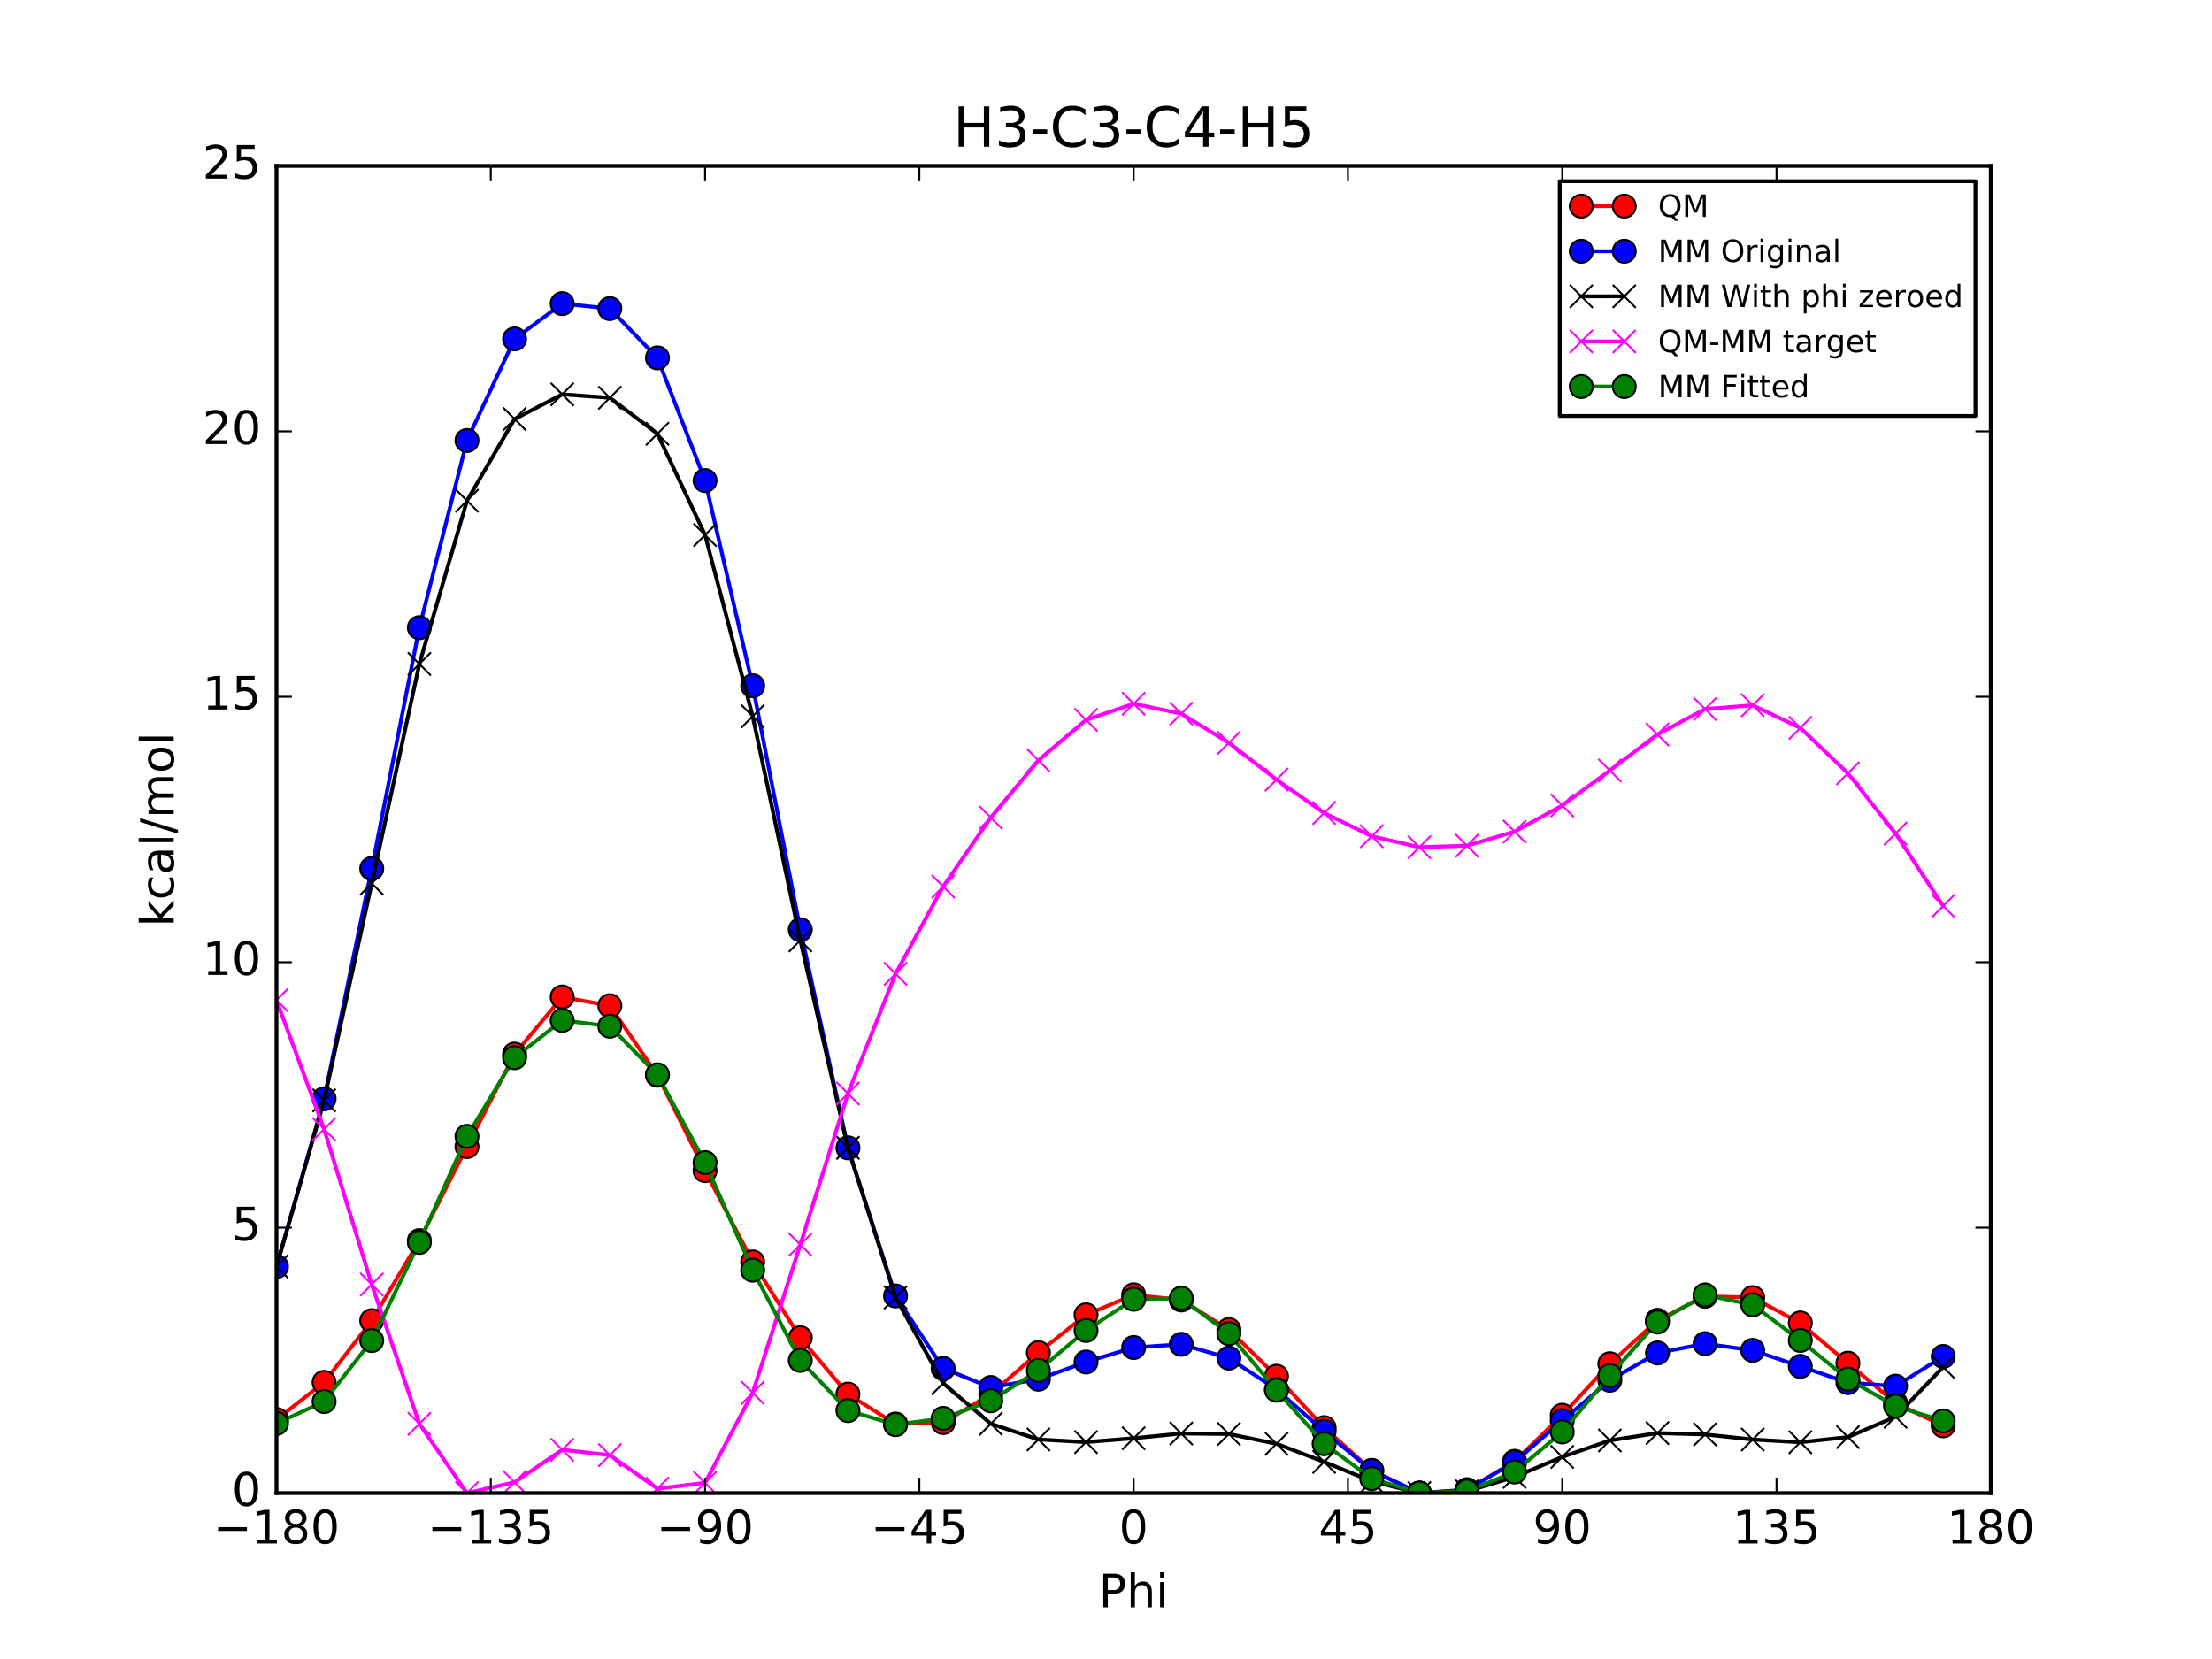 <?xml version="1.0" encoding="utf-8" standalone="no"?>
<!DOCTYPE svg PUBLIC "-//W3C//DTD SVG 1.1//EN"
  "http://www.w3.org/Graphics/SVG/1.1/DTD/svg11.dtd">
<!-- Created with matplotlib (http://matplotlib.org/) -->
<svg height="432pt" version="1.1" viewBox="0 0 576 432" width="576pt" xmlns="http://www.w3.org/2000/svg" xmlns:xlink="http://www.w3.org/1999/xlink">
 <defs>
  <style type="text/css">
*{stroke-linecap:butt;stroke-linejoin:round;stroke-miterlimit:100000;}
  </style>
 </defs>
 <g id="figure_1">
  <g id="patch_1">
   <path d="M 0 432 
L 576 432 
L 576 0 
L 0 0 
z
" style="fill:#ffffff;"/>
  </g>
  <g id="axes_1">
   <g id="patch_2">
    <path d="M 72 388.8 
L 518.4 388.8 
L 518.4 43.2 
L 72 43.2 
z
" style="fill:#ffffff;"/>
   </g>
   <g id="line2d_1">
    <path clip-path="url(#pa5bbcff181)" d="M 72 369.638 
L 84.4 359.959 
L 96.8 343.894 
L 109.2 323.049 
L 121.6 298.575 
L 134 274.479 
L 146.4 259.615 
L 158.8 261.888 
L 171.2 279.976 
L 183.6 304.833 
L 196 328.6 
L 208.4 348.355 
L 220.8 363.028 
L 233.2 370.823 
L 245.6 370.44 
L 258 363.045 
L 270.4 352.219 
L 282.8 342.382 
L 295.2 337.179 
L 307.6 338.511 
L 320 346.227 
L 332.4 358.366 
L 344.8 371.759 
L 357.2 382.885 
L 369.6 388.8 
L 382 387.937 
L 394.4 380.525 
L 406.8 368.527 
L 419.2 355.114 
L 431.6 343.807 
L 444 337.547 
L 456.4 337.895 
L 468.8 344.496 
L 481.2 354.969 
L 493.6 365.357 
L 506 371.28 
" style="fill:none;stroke:#ff0000;stroke-linecap:square;"/>
    <defs>
     <path d="M 0 3 
C 0.796 3 1.559 2.684 2.121 2.121 
C 2.684 1.559 3 0.796 3 0 
C 3 -0.796 2.684 -1.559 2.121 -2.121 
C 1.559 -2.684 0.796 -3 0 -3 
C -0.796 -3 -1.559 -2.684 -2.121 -2.121 
C -2.684 -1.559 -3 -0.796 -3 0 
C -3 0.796 -2.684 1.559 -2.121 2.121 
C -1.559 2.684 -0.796 3 0 3 
z
" id="m3061a6f972" style="stroke:#000000;stroke-width:0.5;"/>
    </defs>
    <g clip-path="url(#pa5bbcff181)">
     <use style="fill:#ff0000;stroke:#000000;stroke-width:0.5;" x="72" xlink:href="#m3061a6f972" y="369.638"/>
     <use style="fill:#ff0000;stroke:#000000;stroke-width:0.5;" x="84.4" xlink:href="#m3061a6f972" y="359.959"/>
     <use style="fill:#ff0000;stroke:#000000;stroke-width:0.5;" x="96.8" xlink:href="#m3061a6f972" y="343.894"/>
     <use style="fill:#ff0000;stroke:#000000;stroke-width:0.5;" x="109.2" xlink:href="#m3061a6f972" y="323.049"/>
     <use style="fill:#ff0000;stroke:#000000;stroke-width:0.5;" x="121.6" xlink:href="#m3061a6f972" y="298.575"/>
     <use style="fill:#ff0000;stroke:#000000;stroke-width:0.5;" x="134" xlink:href="#m3061a6f972" y="274.479"/>
     <use style="fill:#ff0000;stroke:#000000;stroke-width:0.5;" x="146.4" xlink:href="#m3061a6f972" y="259.615"/>
     <use style="fill:#ff0000;stroke:#000000;stroke-width:0.5;" x="158.8" xlink:href="#m3061a6f972" y="261.888"/>
     <use style="fill:#ff0000;stroke:#000000;stroke-width:0.5;" x="171.2" xlink:href="#m3061a6f972" y="279.976"/>
     <use style="fill:#ff0000;stroke:#000000;stroke-width:0.5;" x="183.6" xlink:href="#m3061a6f972" y="304.833"/>
     <use style="fill:#ff0000;stroke:#000000;stroke-width:0.5;" x="196" xlink:href="#m3061a6f972" y="328.6"/>
     <use style="fill:#ff0000;stroke:#000000;stroke-width:0.5;" x="208.4" xlink:href="#m3061a6f972" y="348.355"/>
     <use style="fill:#ff0000;stroke:#000000;stroke-width:0.5;" x="220.8" xlink:href="#m3061a6f972" y="363.028"/>
     <use style="fill:#ff0000;stroke:#000000;stroke-width:0.5;" x="233.2" xlink:href="#m3061a6f972" y="370.823"/>
     <use style="fill:#ff0000;stroke:#000000;stroke-width:0.5;" x="245.6" xlink:href="#m3061a6f972" y="370.44"/>
     <use style="fill:#ff0000;stroke:#000000;stroke-width:0.5;" x="258" xlink:href="#m3061a6f972" y="363.045"/>
     <use style="fill:#ff0000;stroke:#000000;stroke-width:0.5;" x="270.4" xlink:href="#m3061a6f972" y="352.219"/>
     <use style="fill:#ff0000;stroke:#000000;stroke-width:0.5;" x="282.8" xlink:href="#m3061a6f972" y="342.382"/>
     <use style="fill:#ff0000;stroke:#000000;stroke-width:0.5;" x="295.2" xlink:href="#m3061a6f972" y="337.179"/>
     <use style="fill:#ff0000;stroke:#000000;stroke-width:0.5;" x="307.6" xlink:href="#m3061a6f972" y="338.511"/>
     <use style="fill:#ff0000;stroke:#000000;stroke-width:0.5;" x="320" xlink:href="#m3061a6f972" y="346.227"/>
     <use style="fill:#ff0000;stroke:#000000;stroke-width:0.5;" x="332.4" xlink:href="#m3061a6f972" y="358.366"/>
     <use style="fill:#ff0000;stroke:#000000;stroke-width:0.5;" x="344.8" xlink:href="#m3061a6f972" y="371.759"/>
     <use style="fill:#ff0000;stroke:#000000;stroke-width:0.5;" x="357.2" xlink:href="#m3061a6f972" y="382.885"/>
     <use style="fill:#ff0000;stroke:#000000;stroke-width:0.5;" x="369.6" xlink:href="#m3061a6f972" y="388.8"/>
     <use style="fill:#ff0000;stroke:#000000;stroke-width:0.5;" x="382" xlink:href="#m3061a6f972" y="387.937"/>
     <use style="fill:#ff0000;stroke:#000000;stroke-width:0.5;" x="394.4" xlink:href="#m3061a6f972" y="380.525"/>
     <use style="fill:#ff0000;stroke:#000000;stroke-width:0.5;" x="406.8" xlink:href="#m3061a6f972" y="368.527"/>
     <use style="fill:#ff0000;stroke:#000000;stroke-width:0.5;" x="419.2" xlink:href="#m3061a6f972" y="355.114"/>
     <use style="fill:#ff0000;stroke:#000000;stroke-width:0.5;" x="431.6" xlink:href="#m3061a6f972" y="343.807"/>
     <use style="fill:#ff0000;stroke:#000000;stroke-width:0.5;" x="444" xlink:href="#m3061a6f972" y="337.547"/>
     <use style="fill:#ff0000;stroke:#000000;stroke-width:0.5;" x="456.4" xlink:href="#m3061a6f972" y="337.895"/>
     <use style="fill:#ff0000;stroke:#000000;stroke-width:0.5;" x="468.8" xlink:href="#m3061a6f972" y="344.496"/>
     <use style="fill:#ff0000;stroke:#000000;stroke-width:0.5;" x="481.2" xlink:href="#m3061a6f972" y="354.969"/>
     <use style="fill:#ff0000;stroke:#000000;stroke-width:0.5;" x="493.6" xlink:href="#m3061a6f972" y="365.357"/>
     <use style="fill:#ff0000;stroke:#000000;stroke-width:0.5;" x="506" xlink:href="#m3061a6f972" y="371.28"/>
    </g>
   </g>
   <g id="line2d_2">
    <path clip-path="url(#pa5bbcff181)" d="M 72 329.812 
L 84.4 286.13 
L 96.8 226.163 
L 109.2 163.439 
L 121.6 114.705 
L 134 88.248 
L 146.4 79.062 
L 158.8 80.356 
L 171.2 93.185 
L 183.6 125.141 
L 196 178.571 
L 208.4 242.096 
L 220.8 298.888 
L 233.2 337.458 
L 245.6 356.33 
L 258 361.3 
L 270.4 359.149 
L 282.8 354.66 
L 295.2 350.892 
L 307.6 350.056 
L 320 353.641 
L 332.4 361.791 
L 344.8 372.718 
L 357.2 382.971 
L 369.6 388.8 
L 382 387.935 
L 394.4 380.717 
L 406.8 369.93 
L 419.2 359.415 
L 431.6 352.305 
L 444 349.891 
L 456.4 351.625 
L 468.8 355.8 
L 481.2 360.042 
L 493.6 360.959 
L 506 353.216 
" style="fill:none;stroke:#0000ff;stroke-linecap:square;"/>
    <defs>
     <path d="M 0 3 
C 0.796 3 1.559 2.684 2.121 2.121 
C 2.684 1.559 3 0.796 3 0 
C 3 -0.796 2.684 -1.559 2.121 -2.121 
C 1.559 -2.684 0.796 -3 0 -3 
C -0.796 -3 -1.559 -2.684 -2.121 -2.121 
C -2.684 -1.559 -3 -0.796 -3 0 
C -3 0.796 -2.684 1.559 -2.121 2.121 
C -1.559 2.684 -0.796 3 0 3 
z
" id="mc0beed9534" style="stroke:#000000;stroke-width:0.5;"/>
    </defs>
    <g clip-path="url(#pa5bbcff181)">
     <use style="fill:#0000ff;stroke:#000000;stroke-width:0.5;" x="72" xlink:href="#mc0beed9534" y="329.812"/>
     <use style="fill:#0000ff;stroke:#000000;stroke-width:0.5;" x="84.4" xlink:href="#mc0beed9534" y="286.13"/>
     <use style="fill:#0000ff;stroke:#000000;stroke-width:0.5;" x="96.8" xlink:href="#mc0beed9534" y="226.163"/>
     <use style="fill:#0000ff;stroke:#000000;stroke-width:0.5;" x="109.2" xlink:href="#mc0beed9534" y="163.439"/>
     <use style="fill:#0000ff;stroke:#000000;stroke-width:0.5;" x="121.6" xlink:href="#mc0beed9534" y="114.705"/>
     <use style="fill:#0000ff;stroke:#000000;stroke-width:0.5;" x="134" xlink:href="#mc0beed9534" y="88.248"/>
     <use style="fill:#0000ff;stroke:#000000;stroke-width:0.5;" x="146.4" xlink:href="#mc0beed9534" y="79.062"/>
     <use style="fill:#0000ff;stroke:#000000;stroke-width:0.5;" x="158.8" xlink:href="#mc0beed9534" y="80.356"/>
     <use style="fill:#0000ff;stroke:#000000;stroke-width:0.5;" x="171.2" xlink:href="#mc0beed9534" y="93.185"/>
     <use style="fill:#0000ff;stroke:#000000;stroke-width:0.5;" x="183.6" xlink:href="#mc0beed9534" y="125.141"/>
     <use style="fill:#0000ff;stroke:#000000;stroke-width:0.5;" x="196" xlink:href="#mc0beed9534" y="178.571"/>
     <use style="fill:#0000ff;stroke:#000000;stroke-width:0.5;" x="208.4" xlink:href="#mc0beed9534" y="242.096"/>
     <use style="fill:#0000ff;stroke:#000000;stroke-width:0.5;" x="220.8" xlink:href="#mc0beed9534" y="298.888"/>
     <use style="fill:#0000ff;stroke:#000000;stroke-width:0.5;" x="233.2" xlink:href="#mc0beed9534" y="337.458"/>
     <use style="fill:#0000ff;stroke:#000000;stroke-width:0.5;" x="245.6" xlink:href="#mc0beed9534" y="356.33"/>
     <use style="fill:#0000ff;stroke:#000000;stroke-width:0.5;" x="258" xlink:href="#mc0beed9534" y="361.3"/>
     <use style="fill:#0000ff;stroke:#000000;stroke-width:0.5;" x="270.4" xlink:href="#mc0beed9534" y="359.149"/>
     <use style="fill:#0000ff;stroke:#000000;stroke-width:0.5;" x="282.8" xlink:href="#mc0beed9534" y="354.66"/>
     <use style="fill:#0000ff;stroke:#000000;stroke-width:0.5;" x="295.2" xlink:href="#mc0beed9534" y="350.892"/>
     <use style="fill:#0000ff;stroke:#000000;stroke-width:0.5;" x="307.6" xlink:href="#mc0beed9534" y="350.056"/>
     <use style="fill:#0000ff;stroke:#000000;stroke-width:0.5;" x="320" xlink:href="#mc0beed9534" y="353.641"/>
     <use style="fill:#0000ff;stroke:#000000;stroke-width:0.5;" x="332.4" xlink:href="#mc0beed9534" y="361.791"/>
     <use style="fill:#0000ff;stroke:#000000;stroke-width:0.5;" x="344.8" xlink:href="#mc0beed9534" y="372.718"/>
     <use style="fill:#0000ff;stroke:#000000;stroke-width:0.5;" x="357.2" xlink:href="#mc0beed9534" y="382.971"/>
     <use style="fill:#0000ff;stroke:#000000;stroke-width:0.5;" x="369.6" xlink:href="#mc0beed9534" y="388.8"/>
     <use style="fill:#0000ff;stroke:#000000;stroke-width:0.5;" x="382" xlink:href="#mc0beed9534" y="387.935"/>
     <use style="fill:#0000ff;stroke:#000000;stroke-width:0.5;" x="394.4" xlink:href="#mc0beed9534" y="380.717"/>
     <use style="fill:#0000ff;stroke:#000000;stroke-width:0.5;" x="406.8" xlink:href="#mc0beed9534" y="369.93"/>
     <use style="fill:#0000ff;stroke:#000000;stroke-width:0.5;" x="419.2" xlink:href="#mc0beed9534" y="359.415"/>
     <use style="fill:#0000ff;stroke:#000000;stroke-width:0.5;" x="431.6" xlink:href="#mc0beed9534" y="352.305"/>
     <use style="fill:#0000ff;stroke:#000000;stroke-width:0.5;" x="444" xlink:href="#mc0beed9534" y="349.891"/>
     <use style="fill:#0000ff;stroke:#000000;stroke-width:0.5;" x="456.4" xlink:href="#mc0beed9534" y="351.625"/>
     <use style="fill:#0000ff;stroke:#000000;stroke-width:0.5;" x="468.8" xlink:href="#mc0beed9534" y="355.8"/>
     <use style="fill:#0000ff;stroke:#000000;stroke-width:0.5;" x="481.2" xlink:href="#mc0beed9534" y="360.042"/>
     <use style="fill:#0000ff;stroke:#000000;stroke-width:0.5;" x="493.6" xlink:href="#mc0beed9534" y="360.959"/>
     <use style="fill:#0000ff;stroke:#000000;stroke-width:0.5;" x="506" xlink:href="#mc0beed9534" y="353.216"/>
    </g>
   </g>
   <g id="line2d_3">
    <path clip-path="url(#pa5bbcff181)" d="M 72 329.812 
L 84.4 286.533 
L 96.8 230.027 
L 109.2 172.894 
L 121.6 130.383 
L 134 109.114 
L 146.4 102.69 
L 158.8 103.581 
L 171.2 112.949 
L 183.6 139.314 
L 196 186.521 
L 208.4 244.859 
L 220.8 298.888 
L 233.2 337.861 
L 245.6 360.194 
L 258 370.755 
L 270.4 374.827 
L 282.8 375.525 
L 295.2 374.52 
L 307.6 373.281 
L 320 373.405 
L 332.4 375.964 
L 344.8 380.669 
L 357.2 385.734 
L 369.6 388.8 
L 382 388.338 
L 394.4 384.581 
L 406.8 379.385 
L 419.2 375.093 
L 431.6 373.171 
L 444 373.519 
L 456.4 374.85 
L 468.8 375.564 
L 481.2 374.215 
L 493.6 368.909 
L 506 355.979 
" style="fill:none;stroke:#000000;stroke-linecap:square;"/>
    <defs>
     <path d="M -3 3 
L 3 -3 
M -3 -3 
L 3 3 
" id="mb5e83b47fc" style="stroke:#000000;stroke-width:0.5;"/>
    </defs>
    <g clip-path="url(#pa5bbcff181)">
     <use style="stroke:#000000;stroke-width:0.5;" x="72" xlink:href="#mb5e83b47fc" y="329.812"/>
     <use style="stroke:#000000;stroke-width:0.5;" x="84.4" xlink:href="#mb5e83b47fc" y="286.533"/>
     <use style="stroke:#000000;stroke-width:0.5;" x="96.8" xlink:href="#mb5e83b47fc" y="230.027"/>
     <use style="stroke:#000000;stroke-width:0.5;" x="109.2" xlink:href="#mb5e83b47fc" y="172.894"/>
     <use style="stroke:#000000;stroke-width:0.5;" x="121.6" xlink:href="#mb5e83b47fc" y="130.383"/>
     <use style="stroke:#000000;stroke-width:0.5;" x="134" xlink:href="#mb5e83b47fc" y="109.113"/>
     <use style="stroke:#000000;stroke-width:0.5;" x="146.4" xlink:href="#mb5e83b47fc" y="102.69"/>
     <use style="stroke:#000000;stroke-width:0.5;" x="158.8" xlink:href="#mb5e83b47fc" y="103.581"/>
     <use style="stroke:#000000;stroke-width:0.5;" x="171.2" xlink:href="#mb5e83b47fc" y="112.949"/>
     <use style="stroke:#000000;stroke-width:0.5;" x="183.6" xlink:href="#mb5e83b47fc" y="139.314"/>
     <use style="stroke:#000000;stroke-width:0.5;" x="196" xlink:href="#mb5e83b47fc" y="186.521"/>
     <use style="stroke:#000000;stroke-width:0.5;" x="208.4" xlink:href="#mb5e83b47fc" y="244.859"/>
     <use style="stroke:#000000;stroke-width:0.5;" x="220.8" xlink:href="#mb5e83b47fc" y="298.888"/>
     <use style="stroke:#000000;stroke-width:0.5;" x="233.2" xlink:href="#mb5e83b47fc" y="337.861"/>
     <use style="stroke:#000000;stroke-width:0.5;" x="245.6" xlink:href="#mb5e83b47fc" y="360.194"/>
     <use style="stroke:#000000;stroke-width:0.5;" x="258" xlink:href="#mb5e83b47fc" y="370.755"/>
     <use style="stroke:#000000;stroke-width:0.5;" x="270.4" xlink:href="#mb5e83b47fc" y="374.827"/>
     <use style="stroke:#000000;stroke-width:0.5;" x="282.8" xlink:href="#mb5e83b47fc" y="375.525"/>
     <use style="stroke:#000000;stroke-width:0.5;" x="295.2" xlink:href="#mb5e83b47fc" y="374.52"/>
     <use style="stroke:#000000;stroke-width:0.5;" x="307.6" xlink:href="#mb5e83b47fc" y="373.281"/>
     <use style="stroke:#000000;stroke-width:0.5;" x="320" xlink:href="#mb5e83b47fc" y="373.405"/>
     <use style="stroke:#000000;stroke-width:0.5;" x="332.4" xlink:href="#mb5e83b47fc" y="375.964"/>
     <use style="stroke:#000000;stroke-width:0.5;" x="344.8" xlink:href="#mb5e83b47fc" y="380.669"/>
     <use style="stroke:#000000;stroke-width:0.5;" x="357.2" xlink:href="#mb5e83b47fc" y="385.734"/>
     <use style="stroke:#000000;stroke-width:0.5;" x="369.6" xlink:href="#mb5e83b47fc" y="388.8"/>
     <use style="stroke:#000000;stroke-width:0.5;" x="382" xlink:href="#mb5e83b47fc" y="388.338"/>
     <use style="stroke:#000000;stroke-width:0.5;" x="394.4" xlink:href="#mb5e83b47fc" y="384.581"/>
     <use style="stroke:#000000;stroke-width:0.5;" x="406.8" xlink:href="#mb5e83b47fc" y="379.385"/>
     <use style="stroke:#000000;stroke-width:0.5;" x="419.2" xlink:href="#mb5e83b47fc" y="375.093"/>
     <use style="stroke:#000000;stroke-width:0.5;" x="431.6" xlink:href="#mb5e83b47fc" y="373.171"/>
     <use style="stroke:#000000;stroke-width:0.5;" x="444" xlink:href="#mb5e83b47fc" y="373.519"/>
     <use style="stroke:#000000;stroke-width:0.5;" x="456.4" xlink:href="#mb5e83b47fc" y="374.85"/>
     <use style="stroke:#000000;stroke-width:0.5;" x="468.8" xlink:href="#mb5e83b47fc" y="375.564"/>
     <use style="stroke:#000000;stroke-width:0.5;" x="481.2" xlink:href="#mb5e83b47fc" y="374.215"/>
     <use style="stroke:#000000;stroke-width:0.5;" x="493.6" xlink:href="#mb5e83b47fc" y="368.909"/>
     <use style="stroke:#000000;stroke-width:0.5;" x="506" xlink:href="#mb5e83b47fc" y="355.979"/>
    </g>
   </g>
   <g id="line2d_4">
    <path clip-path="url(#pa5bbcff181)" d="M 72 260.434 
L 84.4 294.034 
L 96.8 334.475 
L 109.2 370.763 
L 121.6 388.8 
L 134 385.974 
L 146.4 377.533 
L 158.8 378.915 
L 171.2 387.635 
L 183.6 386.127 
L 196 362.686 
L 208.4 324.104 
L 220.8 284.748 
L 233.2 253.569 
L 245.6 230.854 
L 258 212.898 
L 270.4 198 
L 282.8 187.464 
L 295.2 183.267 
L 307.6 185.838 
L 320 193.431 
L 332.4 203.009 
L 344.8 211.698 
L 357.2 217.759 
L 369.6 220.608 
L 382 220.207 
L 394.4 216.552 
L 406.8 209.75 
L 419.2 200.629 
L 431.6 191.244 
L 444 184.636 
L 456.4 183.653 
L 468.8 189.54 
L 481.2 201.362 
L 493.6 217.056 
L 506 235.909 
" style="fill:none;stroke:#ff00ff;stroke-linecap:square;"/>
    <defs>
     <path d="M -3 3 
L 3 -3 
M -3 -3 
L 3 3 
" id="mba03109a26" style="stroke:#ff00ff;stroke-width:0.5;"/>
    </defs>
    <g clip-path="url(#pa5bbcff181)">
     <use style="fill:#ff00ff;stroke:#ff00ff;stroke-width:0.5;" x="72" xlink:href="#mba03109a26" y="260.434"/>
     <use style="fill:#ff00ff;stroke:#ff00ff;stroke-width:0.5;" x="84.4" xlink:href="#mba03109a26" y="294.034"/>
     <use style="fill:#ff00ff;stroke:#ff00ff;stroke-width:0.5;" x="96.8" xlink:href="#mba03109a26" y="334.475"/>
     <use style="fill:#ff00ff;stroke:#ff00ff;stroke-width:0.5;" x="109.2" xlink:href="#mba03109a26" y="370.763"/>
     <use style="fill:#ff00ff;stroke:#ff00ff;stroke-width:0.5;" x="121.6" xlink:href="#mba03109a26" y="388.8"/>
     <use style="fill:#ff00ff;stroke:#ff00ff;stroke-width:0.5;" x="134" xlink:href="#mba03109a26" y="385.974"/>
     <use style="fill:#ff00ff;stroke:#ff00ff;stroke-width:0.5;" x="146.4" xlink:href="#mba03109a26" y="377.533"/>
     <use style="fill:#ff00ff;stroke:#ff00ff;stroke-width:0.5;" x="158.8" xlink:href="#mba03109a26" y="378.915"/>
     <use style="fill:#ff00ff;stroke:#ff00ff;stroke-width:0.5;" x="171.2" xlink:href="#mba03109a26" y="387.635"/>
     <use style="fill:#ff00ff;stroke:#ff00ff;stroke-width:0.5;" x="183.6" xlink:href="#mba03109a26" y="386.127"/>
     <use style="fill:#ff00ff;stroke:#ff00ff;stroke-width:0.5;" x="196" xlink:href="#mba03109a26" y="362.686"/>
     <use style="fill:#ff00ff;stroke:#ff00ff;stroke-width:0.5;" x="208.4" xlink:href="#mba03109a26" y="324.104"/>
     <use style="fill:#ff00ff;stroke:#ff00ff;stroke-width:0.5;" x="220.8" xlink:href="#mba03109a26" y="284.748"/>
     <use style="fill:#ff00ff;stroke:#ff00ff;stroke-width:0.5;" x="233.2" xlink:href="#mba03109a26" y="253.569"/>
     <use style="fill:#ff00ff;stroke:#ff00ff;stroke-width:0.5;" x="245.6" xlink:href="#mba03109a26" y="230.854"/>
     <use style="fill:#ff00ff;stroke:#ff00ff;stroke-width:0.5;" x="258" xlink:href="#mba03109a26" y="212.898"/>
     <use style="fill:#ff00ff;stroke:#ff00ff;stroke-width:0.5;" x="270.4" xlink:href="#mba03109a26" y="198"/>
     <use style="fill:#ff00ff;stroke:#ff00ff;stroke-width:0.5;" x="282.8" xlink:href="#mba03109a26" y="187.464"/>
     <use style="fill:#ff00ff;stroke:#ff00ff;stroke-width:0.5;" x="295.2" xlink:href="#mba03109a26" y="183.267"/>
     <use style="fill:#ff00ff;stroke:#ff00ff;stroke-width:0.5;" x="307.6" xlink:href="#mba03109a26" y="185.838"/>
     <use style="fill:#ff00ff;stroke:#ff00ff;stroke-width:0.5;" x="320" xlink:href="#mba03109a26" y="193.431"/>
     <use style="fill:#ff00ff;stroke:#ff00ff;stroke-width:0.5;" x="332.4" xlink:href="#mba03109a26" y="203.009"/>
     <use style="fill:#ff00ff;stroke:#ff00ff;stroke-width:0.5;" x="344.8" xlink:href="#mba03109a26" y="211.698"/>
     <use style="fill:#ff00ff;stroke:#ff00ff;stroke-width:0.5;" x="357.2" xlink:href="#mba03109a26" y="217.759"/>
     <use style="fill:#ff00ff;stroke:#ff00ff;stroke-width:0.5;" x="369.6" xlink:href="#mba03109a26" y="220.608"/>
     <use style="fill:#ff00ff;stroke:#ff00ff;stroke-width:0.5;" x="382" xlink:href="#mba03109a26" y="220.207"/>
     <use style="fill:#ff00ff;stroke:#ff00ff;stroke-width:0.5;" x="394.4" xlink:href="#mba03109a26" y="216.552"/>
     <use style="fill:#ff00ff;stroke:#ff00ff;stroke-width:0.5;" x="406.8" xlink:href="#mba03109a26" y="209.75"/>
     <use style="fill:#ff00ff;stroke:#ff00ff;stroke-width:0.5;" x="419.2" xlink:href="#mba03109a26" y="200.629"/>
     <use style="fill:#ff00ff;stroke:#ff00ff;stroke-width:0.5;" x="431.6" xlink:href="#mba03109a26" y="191.244"/>
     <use style="fill:#ff00ff;stroke:#ff00ff;stroke-width:0.5;" x="444" xlink:href="#mba03109a26" y="184.636"/>
     <use style="fill:#ff00ff;stroke:#ff00ff;stroke-width:0.5;" x="456.4" xlink:href="#mba03109a26" y="183.653"/>
     <use style="fill:#ff00ff;stroke:#ff00ff;stroke-width:0.5;" x="468.8" xlink:href="#mba03109a26" y="189.54"/>
     <use style="fill:#ff00ff;stroke:#ff00ff;stroke-width:0.5;" x="481.2" xlink:href="#mba03109a26" y="201.362"/>
     <use style="fill:#ff00ff;stroke:#ff00ff;stroke-width:0.5;" x="493.6" xlink:href="#mba03109a26" y="217.056"/>
     <use style="fill:#ff00ff;stroke:#ff00ff;stroke-width:0.5;" x="506" xlink:href="#mba03109a26" y="235.909"/>
    </g>
   </g>
   <g id="line2d_5">
    <path clip-path="url(#pa5bbcff181)" d="M 72 370.659 
L 84.4 364.956 
L 96.8 349.077 
L 109.2 323.518 
L 121.6 295.889 
L 134 275.422 
L 146.4 265.695 
L 158.8 267.221 
L 171.2 279.874 
L 183.6 302.732 
L 196 330.755 
L 208.4 354.248 
L 220.8 367.309 
L 233.2 370.97 
L 245.6 369.341 
L 258 364.765 
L 270.4 356.837 
L 282.8 346.453 
L 295.2 338.318 
L 307.6 338.056 
L 320 347.278 
L 332.4 362.01 
L 344.8 375.953 
L 357.2 385.019 
L 369.6 388.8 
L 382 388.296 
L 394.4 383.305 
L 406.8 372.871 
L 419.2 358.207 
L 431.6 344.255 
L 444 337.198 
L 456.4 339.778 
L 468.8 349.045 
L 481.2 359.119 
L 493.6 366.165 
L 506 370.019 
" style="fill:none;stroke:#008000;stroke-linecap:square;"/>
    <defs>
     <path d="M 0 3 
C 0.796 3 1.559 2.684 2.121 2.121 
C 2.684 1.559 3 0.796 3 0 
C 3 -0.796 2.684 -1.559 2.121 -2.121 
C 1.559 -2.684 0.796 -3 0 -3 
C -0.796 -3 -1.559 -2.684 -2.121 -2.121 
C -2.684 -1.559 -3 -0.796 -3 0 
C -3 0.796 -2.684 1.559 -2.121 2.121 
C -1.559 2.684 -0.796 3 0 3 
z
" id="m729db39c41" style="stroke:#000000;stroke-width:0.5;"/>
    </defs>
    <g clip-path="url(#pa5bbcff181)">
     <use style="fill:#008000;stroke:#000000;stroke-width:0.5;" x="72" xlink:href="#m729db39c41" y="370.659"/>
     <use style="fill:#008000;stroke:#000000;stroke-width:0.5;" x="84.4" xlink:href="#m729db39c41" y="364.956"/>
     <use style="fill:#008000;stroke:#000000;stroke-width:0.5;" x="96.8" xlink:href="#m729db39c41" y="349.077"/>
     <use style="fill:#008000;stroke:#000000;stroke-width:0.5;" x="109.2" xlink:href="#m729db39c41" y="323.518"/>
     <use style="fill:#008000;stroke:#000000;stroke-width:0.5;" x="121.6" xlink:href="#m729db39c41" y="295.889"/>
     <use style="fill:#008000;stroke:#000000;stroke-width:0.5;" x="134" xlink:href="#m729db39c41" y="275.422"/>
     <use style="fill:#008000;stroke:#000000;stroke-width:0.5;" x="146.4" xlink:href="#m729db39c41" y="265.695"/>
     <use style="fill:#008000;stroke:#000000;stroke-width:0.5;" x="158.8" xlink:href="#m729db39c41" y="267.221"/>
     <use style="fill:#008000;stroke:#000000;stroke-width:0.5;" x="171.2" xlink:href="#m729db39c41" y="279.874"/>
     <use style="fill:#008000;stroke:#000000;stroke-width:0.5;" x="183.6" xlink:href="#m729db39c41" y="302.732"/>
     <use style="fill:#008000;stroke:#000000;stroke-width:0.5;" x="196" xlink:href="#m729db39c41" y="330.755"/>
     <use style="fill:#008000;stroke:#000000;stroke-width:0.5;" x="208.4" xlink:href="#m729db39c41" y="354.248"/>
     <use style="fill:#008000;stroke:#000000;stroke-width:0.5;" x="220.8" xlink:href="#m729db39c41" y="367.309"/>
     <use style="fill:#008000;stroke:#000000;stroke-width:0.5;" x="233.2" xlink:href="#m729db39c41" y="370.97"/>
     <use style="fill:#008000;stroke:#000000;stroke-width:0.5;" x="245.6" xlink:href="#m729db39c41" y="369.341"/>
     <use style="fill:#008000;stroke:#000000;stroke-width:0.5;" x="258" xlink:href="#m729db39c41" y="364.765"/>
     <use style="fill:#008000;stroke:#000000;stroke-width:0.5;" x="270.4" xlink:href="#m729db39c41" y="356.837"/>
     <use style="fill:#008000;stroke:#000000;stroke-width:0.5;" x="282.8" xlink:href="#m729db39c41" y="346.453"/>
     <use style="fill:#008000;stroke:#000000;stroke-width:0.5;" x="295.2" xlink:href="#m729db39c41" y="338.318"/>
     <use style="fill:#008000;stroke:#000000;stroke-width:0.5;" x="307.6" xlink:href="#m729db39c41" y="338.056"/>
     <use style="fill:#008000;stroke:#000000;stroke-width:0.5;" x="320" xlink:href="#m729db39c41" y="347.278"/>
     <use style="fill:#008000;stroke:#000000;stroke-width:0.5;" x="332.4" xlink:href="#m729db39c41" y="362.01"/>
     <use style="fill:#008000;stroke:#000000;stroke-width:0.5;" x="344.8" xlink:href="#m729db39c41" y="375.953"/>
     <use style="fill:#008000;stroke:#000000;stroke-width:0.5;" x="357.2" xlink:href="#m729db39c41" y="385.019"/>
     <use style="fill:#008000;stroke:#000000;stroke-width:0.5;" x="369.6" xlink:href="#m729db39c41" y="388.8"/>
     <use style="fill:#008000;stroke:#000000;stroke-width:0.5;" x="382" xlink:href="#m729db39c41" y="388.296"/>
     <use style="fill:#008000;stroke:#000000;stroke-width:0.5;" x="394.4" xlink:href="#m729db39c41" y="383.305"/>
     <use style="fill:#008000;stroke:#000000;stroke-width:0.5;" x="406.8" xlink:href="#m729db39c41" y="372.871"/>
     <use style="fill:#008000;stroke:#000000;stroke-width:0.5;" x="419.2" xlink:href="#m729db39c41" y="358.207"/>
     <use style="fill:#008000;stroke:#000000;stroke-width:0.5;" x="431.6" xlink:href="#m729db39c41" y="344.255"/>
     <use style="fill:#008000;stroke:#000000;stroke-width:0.5;" x="444" xlink:href="#m729db39c41" y="337.198"/>
     <use style="fill:#008000;stroke:#000000;stroke-width:0.5;" x="456.4" xlink:href="#m729db39c41" y="339.778"/>
     <use style="fill:#008000;stroke:#000000;stroke-width:0.5;" x="468.8" xlink:href="#m729db39c41" y="349.045"/>
     <use style="fill:#008000;stroke:#000000;stroke-width:0.5;" x="481.2" xlink:href="#m729db39c41" y="359.119"/>
     <use style="fill:#008000;stroke:#000000;stroke-width:0.5;" x="493.6" xlink:href="#m729db39c41" y="366.165"/>
     <use style="fill:#008000;stroke:#000000;stroke-width:0.5;" x="506" xlink:href="#m729db39c41" y="370.019"/>
    </g>
   </g>
   <g id="patch_3">
    <path d="M 72 388.8 
L 72 43.2 
" style="fill:none;stroke:#000000;stroke-linecap:square;stroke-linejoin:miter;"/>
   </g>
   <g id="patch_4">
    <path d="M 72 388.8 
L 518.4 388.8 
" style="fill:none;stroke:#000000;stroke-linecap:square;stroke-linejoin:miter;"/>
   </g>
   <g id="patch_5">
    <path d="M 518.4 388.8 
L 518.4 43.2 
" style="fill:none;stroke:#000000;stroke-linecap:square;stroke-linejoin:miter;"/>
   </g>
   <g id="patch_6">
    <path d="M 72 43.2 
L 518.4 43.2 
" style="fill:none;stroke:#000000;stroke-linecap:square;stroke-linejoin:miter;"/>
   </g>
   <g id="matplotlib.axis_1">
    <g id="xtick_1">
     <g id="line2d_6">
      <defs>
       <path d="M 0 0 
L 0 -4 
" id="ma0e0a802a8" style="stroke:#000000;stroke-width:0.5;"/>
      </defs>
      <g>
       <use style="stroke:#000000;stroke-width:0.5;" x="72.0" xlink:href="#ma0e0a802a8" y="388.8"/>
      </g>
     </g>
     <g id="line2d_7">
      <defs>
       <path d="M 0 0 
L 0 4 
" id="mb6ec8d35ec" style="stroke:#000000;stroke-width:0.5;"/>
      </defs>
      <g>
       <use style="stroke:#000000;stroke-width:0.5;" x="72.0" xlink:href="#mb6ec8d35ec" y="43.2"/>
      </g>
     </g>
     <g id="text_1">
      <!-- −180 -->
      <defs>
       <path d="M 31.781 66.406 
Q 24.172 66.406 20.328 58.906 
Q 16.5 51.422 16.5 36.375 
Q 16.5 21.391 20.328 13.891 
Q 24.172 6.391 31.781 6.391 
Q 39.453 6.391 43.281 13.891 
Q 47.125 21.391 47.125 36.375 
Q 47.125 51.422 43.281 58.906 
Q 39.453 66.406 31.781 66.406 
M 31.781 74.219 
Q 44.047 74.219 50.516 64.516 
Q 56.984 54.828 56.984 36.375 
Q 56.984 17.969 50.516 8.266 
Q 44.047 -1.422 31.781 -1.422 
Q 19.531 -1.422 13.062 8.266 
Q 6.594 17.969 6.594 36.375 
Q 6.594 54.828 13.062 64.516 
Q 19.531 74.219 31.781 74.219 
" id="BitstreamVeraSans-Roman-30"/>
       <path d="M 12.406 8.297 
L 28.516 8.297 
L 28.516 63.922 
L 10.984 60.406 
L 10.984 69.391 
L 28.422 72.906 
L 38.281 72.906 
L 38.281 8.297 
L 54.391 8.297 
L 54.391 0 
L 12.406 0 
z
" id="BitstreamVeraSans-Roman-31"/>
       <path d="M 31.781 34.625 
Q 24.75 34.625 20.719 30.859 
Q 16.703 27.094 16.703 20.516 
Q 16.703 13.922 20.719 10.156 
Q 24.75 6.391 31.781 6.391 
Q 38.812 6.391 42.859 10.172 
Q 46.922 13.969 46.922 20.516 
Q 46.922 27.094 42.891 30.859 
Q 38.875 34.625 31.781 34.625 
M 21.922 38.812 
Q 15.578 40.375 12.031 44.719 
Q 8.5 49.078 8.5 55.328 
Q 8.5 64.062 14.719 69.141 
Q 20.953 74.219 31.781 74.219 
Q 42.672 74.219 48.875 69.141 
Q 55.078 64.062 55.078 55.328 
Q 55.078 49.078 51.531 44.719 
Q 48 40.375 41.703 38.812 
Q 48.828 37.156 52.797 32.312 
Q 56.781 27.484 56.781 20.516 
Q 56.781 9.906 50.312 4.234 
Q 43.844 -1.422 31.781 -1.422 
Q 19.734 -1.422 13.25 4.234 
Q 6.781 9.906 6.781 20.516 
Q 6.781 27.484 10.781 32.312 
Q 14.797 37.156 21.922 38.812 
M 18.312 54.391 
Q 18.312 48.734 21.844 45.562 
Q 25.391 42.391 31.781 42.391 
Q 38.141 42.391 41.719 45.562 
Q 45.312 48.734 45.312 54.391 
Q 45.312 60.062 41.719 63.234 
Q 38.141 66.406 31.781 66.406 
Q 25.391 66.406 21.844 63.234 
Q 18.312 60.062 18.312 54.391 
" id="BitstreamVeraSans-Roman-38"/>
       <path d="M 10.594 35.5 
L 73.188 35.5 
L 73.188 27.203 
L 10.594 27.203 
z
" id="BitstreamVeraSans-Roman-2212"/>
      </defs>
      <g transform="translate(55.52 401.918)scale(0.12 -0.12)">
       <use xlink:href="#BitstreamVeraSans-Roman-2212"/>
       <use x="83.789" xlink:href="#BitstreamVeraSans-Roman-31"/>
       <use x="147.412" xlink:href="#BitstreamVeraSans-Roman-38"/>
       <use x="211.035" xlink:href="#BitstreamVeraSans-Roman-30"/>
      </g>
     </g>
    </g>
    <g id="xtick_2">
     <g id="line2d_8">
      <g>
       <use style="stroke:#000000;stroke-width:0.5;" x="127.8" xlink:href="#ma0e0a802a8" y="388.8"/>
      </g>
     </g>
     <g id="line2d_9">
      <g>
       <use style="stroke:#000000;stroke-width:0.5;" x="127.8" xlink:href="#mb6ec8d35ec" y="43.2"/>
      </g>
     </g>
     <g id="text_2">
      <!-- −135 -->
      <defs>
       <path d="M 10.797 72.906 
L 49.516 72.906 
L 49.516 64.594 
L 19.828 64.594 
L 19.828 46.734 
Q 21.969 47.469 24.109 47.828 
Q 26.266 48.188 28.422 48.188 
Q 40.625 48.188 47.75 41.5 
Q 54.891 34.812 54.891 23.391 
Q 54.891 11.625 47.562 5.094 
Q 40.234 -1.422 26.906 -1.422 
Q 22.312 -1.422 17.547 -0.641 
Q 12.797 0.141 7.719 1.703 
L 7.719 11.625 
Q 12.109 9.234 16.797 8.062 
Q 21.484 6.891 26.703 6.891 
Q 35.156 6.891 40.078 11.328 
Q 45.016 15.766 45.016 23.391 
Q 45.016 31 40.078 35.438 
Q 35.156 39.891 26.703 39.891 
Q 22.75 39.891 18.812 39.016 
Q 14.891 38.141 10.797 36.281 
z
" id="BitstreamVeraSans-Roman-35"/>
       <path d="M 40.578 39.312 
Q 47.656 37.797 51.625 33 
Q 55.609 28.219 55.609 21.188 
Q 55.609 10.406 48.188 4.484 
Q 40.766 -1.422 27.094 -1.422 
Q 22.516 -1.422 17.656 -0.516 
Q 12.797 0.391 7.625 2.203 
L 7.625 11.719 
Q 11.719 9.328 16.594 8.109 
Q 21.484 6.891 26.812 6.891 
Q 36.078 6.891 40.938 10.547 
Q 45.797 14.203 45.797 21.188 
Q 45.797 27.641 41.281 31.266 
Q 36.766 34.906 28.719 34.906 
L 20.219 34.906 
L 20.219 43.016 
L 29.109 43.016 
Q 36.375 43.016 40.234 45.922 
Q 44.094 48.828 44.094 54.297 
Q 44.094 59.906 40.109 62.906 
Q 36.141 65.922 28.719 65.922 
Q 24.656 65.922 20.016 65.031 
Q 15.375 64.156 9.812 62.312 
L 9.812 71.094 
Q 15.438 72.656 20.344 73.438 
Q 25.25 74.219 29.594 74.219 
Q 40.828 74.219 47.359 69.109 
Q 53.906 64.016 53.906 55.328 
Q 53.906 49.266 50.438 45.094 
Q 46.969 40.922 40.578 39.312 
" id="BitstreamVeraSans-Roman-33"/>
      </defs>
      <g transform="translate(111.32 401.918)scale(0.12 -0.12)">
       <use xlink:href="#BitstreamVeraSans-Roman-2212"/>
       <use x="83.789" xlink:href="#BitstreamVeraSans-Roman-31"/>
       <use x="147.412" xlink:href="#BitstreamVeraSans-Roman-33"/>
       <use x="211.035" xlink:href="#BitstreamVeraSans-Roman-35"/>
      </g>
     </g>
    </g>
    <g id="xtick_3">
     <g id="line2d_10">
      <g>
       <use style="stroke:#000000;stroke-width:0.5;" x="183.6" xlink:href="#ma0e0a802a8" y="388.8"/>
      </g>
     </g>
     <g id="line2d_11">
      <g>
       <use style="stroke:#000000;stroke-width:0.5;" x="183.6" xlink:href="#mb6ec8d35ec" y="43.2"/>
      </g>
     </g>
     <g id="text_3">
      <!-- −90 -->
      <defs>
       <path d="M 10.984 1.516 
L 10.984 10.5 
Q 14.703 8.734 18.5 7.812 
Q 22.312 6.891 25.984 6.891 
Q 35.75 6.891 40.891 13.453 
Q 46.047 20.016 46.781 33.406 
Q 43.953 29.203 39.594 26.953 
Q 35.25 24.703 29.984 24.703 
Q 19.047 24.703 12.672 31.312 
Q 6.297 37.938 6.297 49.422 
Q 6.297 60.641 12.938 67.422 
Q 19.578 74.219 30.609 74.219 
Q 43.266 74.219 49.922 64.516 
Q 56.594 54.828 56.594 36.375 
Q 56.594 19.141 48.406 8.859 
Q 40.234 -1.422 26.422 -1.422 
Q 22.703 -1.422 18.891 -0.688 
Q 15.094 0.047 10.984 1.516 
M 30.609 32.422 
Q 37.25 32.422 41.125 36.953 
Q 45.016 41.5 45.016 49.422 
Q 45.016 57.281 41.125 61.844 
Q 37.25 66.406 30.609 66.406 
Q 23.969 66.406 20.094 61.844 
Q 16.219 57.281 16.219 49.422 
Q 16.219 41.5 20.094 36.953 
Q 23.969 32.422 30.609 32.422 
" id="BitstreamVeraSans-Roman-39"/>
      </defs>
      <g transform="translate(170.937 401.918)scale(0.12 -0.12)">
       <use xlink:href="#BitstreamVeraSans-Roman-2212"/>
       <use x="83.789" xlink:href="#BitstreamVeraSans-Roman-39"/>
       <use x="147.412" xlink:href="#BitstreamVeraSans-Roman-30"/>
      </g>
     </g>
    </g>
    <g id="xtick_4">
     <g id="line2d_12">
      <g>
       <use style="stroke:#000000;stroke-width:0.5;" x="239.4" xlink:href="#ma0e0a802a8" y="388.8"/>
      </g>
     </g>
     <g id="line2d_13">
      <g>
       <use style="stroke:#000000;stroke-width:0.5;" x="239.4" xlink:href="#mb6ec8d35ec" y="43.2"/>
      </g>
     </g>
     <g id="text_4">
      <!-- −45 -->
      <defs>
       <path d="M 37.797 64.312 
L 12.891 25.391 
L 37.797 25.391 
z
M 35.203 72.906 
L 47.609 72.906 
L 47.609 25.391 
L 58.016 25.391 
L 58.016 17.188 
L 47.609 17.188 
L 47.609 0 
L 37.797 0 
L 37.797 17.188 
L 4.891 17.188 
L 4.891 26.703 
z
" id="BitstreamVeraSans-Roman-34"/>
      </defs>
      <g transform="translate(226.737 401.918)scale(0.12 -0.12)">
       <use xlink:href="#BitstreamVeraSans-Roman-2212"/>
       <use x="83.789" xlink:href="#BitstreamVeraSans-Roman-34"/>
       <use x="147.412" xlink:href="#BitstreamVeraSans-Roman-35"/>
      </g>
     </g>
    </g>
    <g id="xtick_5">
     <g id="line2d_14">
      <g>
       <use style="stroke:#000000;stroke-width:0.5;" x="295.2" xlink:href="#ma0e0a802a8" y="388.8"/>
      </g>
     </g>
     <g id="line2d_15">
      <g>
       <use style="stroke:#000000;stroke-width:0.5;" x="295.2" xlink:href="#mb6ec8d35ec" y="43.2"/>
      </g>
     </g>
     <g id="text_5">
      <!-- 0 -->
      <g transform="translate(291.382 401.918)scale(0.12 -0.12)">
       <use xlink:href="#BitstreamVeraSans-Roman-30"/>
      </g>
     </g>
    </g>
    <g id="xtick_6">
     <g id="line2d_16">
      <g>
       <use style="stroke:#000000;stroke-width:0.5;" x="351.0" xlink:href="#ma0e0a802a8" y="388.8"/>
      </g>
     </g>
     <g id="line2d_17">
      <g>
       <use style="stroke:#000000;stroke-width:0.5;" x="351.0" xlink:href="#mb6ec8d35ec" y="43.2"/>
      </g>
     </g>
     <g id="text_6">
      <!-- 45 -->
      <g transform="translate(343.365 401.918)scale(0.12 -0.12)">
       <use xlink:href="#BitstreamVeraSans-Roman-34"/>
       <use x="63.623" xlink:href="#BitstreamVeraSans-Roman-35"/>
      </g>
     </g>
    </g>
    <g id="xtick_7">
     <g id="line2d_18">
      <g>
       <use style="stroke:#000000;stroke-width:0.5;" x="406.8" xlink:href="#ma0e0a802a8" y="388.8"/>
      </g>
     </g>
     <g id="line2d_19">
      <g>
       <use style="stroke:#000000;stroke-width:0.5;" x="406.8" xlink:href="#mb6ec8d35ec" y="43.2"/>
      </g>
     </g>
     <g id="text_7">
      <!-- 90 -->
      <g transform="translate(399.165 401.918)scale(0.12 -0.12)">
       <use xlink:href="#BitstreamVeraSans-Roman-39"/>
       <use x="63.623" xlink:href="#BitstreamVeraSans-Roman-30"/>
      </g>
     </g>
    </g>
    <g id="xtick_8">
     <g id="line2d_20">
      <g>
       <use style="stroke:#000000;stroke-width:0.5;" x="462.6" xlink:href="#ma0e0a802a8" y="388.8"/>
      </g>
     </g>
     <g id="line2d_21">
      <g>
       <use style="stroke:#000000;stroke-width:0.5;" x="462.6" xlink:href="#mb6ec8d35ec" y="43.2"/>
      </g>
     </g>
     <g id="text_8">
      <!-- 135 -->
      <g transform="translate(451.147 401.918)scale(0.12 -0.12)">
       <use xlink:href="#BitstreamVeraSans-Roman-31"/>
       <use x="63.623" xlink:href="#BitstreamVeraSans-Roman-33"/>
       <use x="127.246" xlink:href="#BitstreamVeraSans-Roman-35"/>
      </g>
     </g>
    </g>
    <g id="xtick_9">
     <g id="line2d_22">
      <g>
       <use style="stroke:#000000;stroke-width:0.5;" x="518.4" xlink:href="#ma0e0a802a8" y="388.8"/>
      </g>
     </g>
     <g id="line2d_23">
      <g>
       <use style="stroke:#000000;stroke-width:0.5;" x="518.4" xlink:href="#mb6ec8d35ec" y="43.2"/>
      </g>
     </g>
     <g id="text_9">
      <!-- 180 -->
      <g transform="translate(506.947 401.918)scale(0.12 -0.12)">
       <use xlink:href="#BitstreamVeraSans-Roman-31"/>
       <use x="63.623" xlink:href="#BitstreamVeraSans-Roman-38"/>
       <use x="127.246" xlink:href="#BitstreamVeraSans-Roman-30"/>
      </g>
     </g>
    </g>
    <g id="text_10">
     <!-- Phi -->
     <defs>
      <path d="M 54.891 33.016 
L 54.891 0 
L 45.906 0 
L 45.906 32.719 
Q 45.906 40.484 42.875 44.328 
Q 39.844 48.188 33.797 48.188 
Q 26.516 48.188 22.312 43.547 
Q 18.109 38.922 18.109 30.906 
L 18.109 0 
L 9.078 0 
L 9.078 75.984 
L 18.109 75.984 
L 18.109 46.188 
Q 21.344 51.125 25.703 53.562 
Q 30.078 56 35.797 56 
Q 45.219 56 50.047 50.172 
Q 54.891 44.344 54.891 33.016 
" id="BitstreamVeraSans-Roman-68"/>
      <path d="M 19.672 64.797 
L 19.672 37.406 
L 32.078 37.406 
Q 38.969 37.406 42.719 40.969 
Q 46.484 44.531 46.484 51.125 
Q 46.484 57.672 42.719 61.234 
Q 38.969 64.797 32.078 64.797 
z
M 9.812 72.906 
L 32.078 72.906 
Q 44.344 72.906 50.609 67.359 
Q 56.891 61.812 56.891 51.125 
Q 56.891 40.328 50.609 34.812 
Q 44.344 29.297 32.078 29.297 
L 19.672 29.297 
L 19.672 0 
L 9.812 0 
z
" id="BitstreamVeraSans-Roman-50"/>
      <path d="M 9.422 54.688 
L 18.406 54.688 
L 18.406 0 
L 9.422 0 
z
M 9.422 75.984 
L 18.406 75.984 
L 18.406 64.594 
L 9.422 64.594 
z
" id="BitstreamVeraSans-Roman-69"/>
     </defs>
     <g transform="translate(286.113 418.532)scale(0.12 -0.12)">
      <use xlink:href="#BitstreamVeraSans-Roman-50"/>
      <use x="60.303" xlink:href="#BitstreamVeraSans-Roman-68"/>
      <use x="123.682" xlink:href="#BitstreamVeraSans-Roman-69"/>
     </g>
    </g>
   </g>
   <g id="matplotlib.axis_2">
    <g id="ytick_1">
     <g id="line2d_24">
      <defs>
       <path d="M 0 0 
L 4 0 
" id="ma7022f77d7" style="stroke:#000000;stroke-width:0.5;"/>
      </defs>
      <g>
       <use style="stroke:#000000;stroke-width:0.5;" x="72.0" xlink:href="#ma7022f77d7" y="388.8"/>
      </g>
     </g>
     <g id="line2d_25">
      <defs>
       <path d="M 0 0 
L -4 0 
" id="mbd8f07b58a" style="stroke:#000000;stroke-width:0.5;"/>
      </defs>
      <g>
       <use style="stroke:#000000;stroke-width:0.5;" x="518.4" xlink:href="#mbd8f07b58a" y="388.8"/>
      </g>
     </g>
     <g id="text_11">
      <!-- 0 -->
      <g transform="translate(60.365 392.111)scale(0.12 -0.12)">
       <use xlink:href="#BitstreamVeraSans-Roman-30"/>
      </g>
     </g>
    </g>
    <g id="ytick_2">
     <g id="line2d_26">
      <g>
       <use style="stroke:#000000;stroke-width:0.5;" x="72.0" xlink:href="#ma7022f77d7" y="319.68"/>
      </g>
     </g>
     <g id="line2d_27">
      <g>
       <use style="stroke:#000000;stroke-width:0.5;" x="518.4" xlink:href="#mbd8f07b58a" y="319.68"/>
      </g>
     </g>
     <g id="text_12">
      <!-- 5 -->
      <g transform="translate(60.365 322.991)scale(0.12 -0.12)">
       <use xlink:href="#BitstreamVeraSans-Roman-35"/>
      </g>
     </g>
    </g>
    <g id="ytick_3">
     <g id="line2d_28">
      <g>
       <use style="stroke:#000000;stroke-width:0.5;" x="72.0" xlink:href="#ma7022f77d7" y="250.56"/>
      </g>
     </g>
     <g id="line2d_29">
      <g>
       <use style="stroke:#000000;stroke-width:0.5;" x="518.4" xlink:href="#mbd8f07b58a" y="250.56"/>
      </g>
     </g>
     <g id="text_13">
      <!-- 10 -->
      <g transform="translate(52.73 253.871)scale(0.12 -0.12)">
       <use xlink:href="#BitstreamVeraSans-Roman-31"/>
       <use x="63.623" xlink:href="#BitstreamVeraSans-Roman-30"/>
      </g>
     </g>
    </g>
    <g id="ytick_4">
     <g id="line2d_30">
      <g>
       <use style="stroke:#000000;stroke-width:0.5;" x="72.0" xlink:href="#ma7022f77d7" y="181.44"/>
      </g>
     </g>
     <g id="line2d_31">
      <g>
       <use style="stroke:#000000;stroke-width:0.5;" x="518.4" xlink:href="#mbd8f07b58a" y="181.44"/>
      </g>
     </g>
     <g id="text_14">
      <!-- 15 -->
      <g transform="translate(52.73 184.751)scale(0.12 -0.12)">
       <use xlink:href="#BitstreamVeraSans-Roman-31"/>
       <use x="63.623" xlink:href="#BitstreamVeraSans-Roman-35"/>
      </g>
     </g>
    </g>
    <g id="ytick_5">
     <g id="line2d_32">
      <g>
       <use style="stroke:#000000;stroke-width:0.5;" x="72.0" xlink:href="#ma7022f77d7" y="112.32"/>
      </g>
     </g>
     <g id="line2d_33">
      <g>
       <use style="stroke:#000000;stroke-width:0.5;" x="518.4" xlink:href="#mbd8f07b58a" y="112.32"/>
      </g>
     </g>
     <g id="text_15">
      <!-- 20 -->
      <defs>
       <path d="M 19.188 8.297 
L 53.609 8.297 
L 53.609 0 
L 7.328 0 
L 7.328 8.297 
Q 12.938 14.109 22.625 23.891 
Q 32.328 33.688 34.812 36.531 
Q 39.547 41.844 41.422 45.531 
Q 43.312 49.219 43.312 52.781 
Q 43.312 58.594 39.234 62.25 
Q 35.156 65.922 28.609 65.922 
Q 23.969 65.922 18.812 64.312 
Q 13.672 62.703 7.812 59.422 
L 7.812 69.391 
Q 13.766 71.781 18.938 73 
Q 24.125 74.219 28.422 74.219 
Q 39.75 74.219 46.484 68.547 
Q 53.219 62.891 53.219 53.422 
Q 53.219 48.922 51.531 44.891 
Q 49.859 40.875 45.406 35.406 
Q 44.188 33.984 37.641 27.219 
Q 31.109 20.453 19.188 8.297 
" id="BitstreamVeraSans-Roman-32"/>
      </defs>
      <g transform="translate(52.73 115.631)scale(0.12 -0.12)">
       <use xlink:href="#BitstreamVeraSans-Roman-32"/>
       <use x="63.623" xlink:href="#BitstreamVeraSans-Roman-30"/>
      </g>
     </g>
    </g>
    <g id="ytick_6">
     <g id="line2d_34">
      <g>
       <use style="stroke:#000000;stroke-width:0.5;" x="72.0" xlink:href="#ma7022f77d7" y="43.2"/>
      </g>
     </g>
     <g id="line2d_35">
      <g>
       <use style="stroke:#000000;stroke-width:0.5;" x="518.4" xlink:href="#mbd8f07b58a" y="43.2"/>
      </g>
     </g>
     <g id="text_16">
      <!-- 25 -->
      <g transform="translate(52.73 46.511)scale(0.12 -0.12)">
       <use xlink:href="#BitstreamVeraSans-Roman-32"/>
       <use x="63.623" xlink:href="#BitstreamVeraSans-Roman-35"/>
      </g>
     </g>
    </g>
    <g id="text_17">
     <!-- kcal/mol -->
     <defs>
      <path d="M 30.609 48.391 
Q 23.391 48.391 19.188 42.75 
Q 14.984 37.109 14.984 27.297 
Q 14.984 17.484 19.156 11.844 
Q 23.344 6.203 30.609 6.203 
Q 37.797 6.203 41.984 11.859 
Q 46.188 17.531 46.188 27.297 
Q 46.188 37.016 41.984 42.703 
Q 37.797 48.391 30.609 48.391 
M 30.609 56 
Q 42.328 56 49.016 48.375 
Q 55.719 40.766 55.719 27.297 
Q 55.719 13.875 49.016 6.219 
Q 42.328 -1.422 30.609 -1.422 
Q 18.844 -1.422 12.172 6.219 
Q 5.516 13.875 5.516 27.297 
Q 5.516 40.766 12.172 48.375 
Q 18.844 56 30.609 56 
" id="BitstreamVeraSans-Roman-6f"/>
      <path d="M 34.281 27.484 
Q 23.391 27.484 19.188 25 
Q 14.984 22.516 14.984 16.5 
Q 14.984 11.719 18.141 8.906 
Q 21.297 6.109 26.703 6.109 
Q 34.188 6.109 38.703 11.406 
Q 43.219 16.703 43.219 25.484 
L 43.219 27.484 
z
M 52.203 31.203 
L 52.203 0 
L 43.219 0 
L 43.219 8.297 
Q 40.141 3.328 35.547 0.953 
Q 30.953 -1.422 24.312 -1.422 
Q 15.922 -1.422 10.953 3.297 
Q 6 8.016 6 15.922 
Q 6 25.141 12.172 29.828 
Q 18.359 34.516 30.609 34.516 
L 43.219 34.516 
L 43.219 35.406 
Q 43.219 41.609 39.141 45 
Q 35.062 48.391 27.688 48.391 
Q 23 48.391 18.547 47.266 
Q 14.109 46.141 10.016 43.891 
L 10.016 52.203 
Q 14.938 54.109 19.578 55.047 
Q 24.219 56 28.609 56 
Q 40.484 56 46.344 49.844 
Q 52.203 43.703 52.203 31.203 
" id="BitstreamVeraSans-Roman-61"/>
      <path d="M 9.422 75.984 
L 18.406 75.984 
L 18.406 0 
L 9.422 0 
z
" id="BitstreamVeraSans-Roman-6c"/>
      <path d="M 52 44.188 
Q 55.375 50.25 60.062 53.125 
Q 64.75 56 71.094 56 
Q 79.641 56 84.281 50.016 
Q 88.922 44.047 88.922 33.016 
L 88.922 0 
L 79.891 0 
L 79.891 32.719 
Q 79.891 40.578 77.094 44.375 
Q 74.312 48.188 68.609 48.188 
Q 61.625 48.188 57.562 43.547 
Q 53.516 38.922 53.516 30.906 
L 53.516 0 
L 44.484 0 
L 44.484 32.719 
Q 44.484 40.625 41.703 44.406 
Q 38.922 48.188 33.109 48.188 
Q 26.219 48.188 22.156 43.531 
Q 18.109 38.875 18.109 30.906 
L 18.109 0 
L 9.078 0 
L 9.078 54.688 
L 18.109 54.688 
L 18.109 46.188 
Q 21.188 51.219 25.484 53.609 
Q 29.781 56 35.688 56 
Q 41.656 56 45.828 52.969 
Q 50 49.953 52 44.188 
" id="BitstreamVeraSans-Roman-6d"/>
      <path d="M 48.781 52.594 
L 48.781 44.188 
Q 44.969 46.297 41.141 47.344 
Q 37.312 48.391 33.406 48.391 
Q 24.656 48.391 19.812 42.844 
Q 14.984 37.312 14.984 27.297 
Q 14.984 17.281 19.812 11.734 
Q 24.656 6.203 33.406 6.203 
Q 37.312 6.203 41.141 7.25 
Q 44.969 8.297 48.781 10.406 
L 48.781 2.094 
Q 45.016 0.344 40.984 -0.531 
Q 36.969 -1.422 32.422 -1.422 
Q 20.062 -1.422 12.781 6.344 
Q 5.516 14.109 5.516 27.297 
Q 5.516 40.672 12.859 48.328 
Q 20.219 56 33.016 56 
Q 37.156 56 41.109 55.141 
Q 45.062 54.297 48.781 52.594 
" id="BitstreamVeraSans-Roman-63"/>
      <path d="M 25.391 72.906 
L 33.688 72.906 
L 8.297 -9.281 
L 0 -9.281 
z
" id="BitstreamVeraSans-Roman-2f"/>
      <path d="M 9.078 75.984 
L 18.109 75.984 
L 18.109 31.109 
L 44.922 54.688 
L 56.391 54.688 
L 27.391 29.109 
L 57.625 0 
L 45.906 0 
L 18.109 26.703 
L 18.109 0 
L 9.078 0 
z
" id="BitstreamVeraSans-Roman-6b"/>
     </defs>
     <g transform="translate(45.234 241.321)rotate(-90.0)scale(0.12 -0.12)">
      <use xlink:href="#BitstreamVeraSans-Roman-6b"/>
      <use x="57.91" xlink:href="#BitstreamVeraSans-Roman-63"/>
      <use x="112.891" xlink:href="#BitstreamVeraSans-Roman-61"/>
      <use x="174.17" xlink:href="#BitstreamVeraSans-Roman-6c"/>
      <use x="201.953" xlink:href="#BitstreamVeraSans-Roman-2f"/>
      <use x="235.645" xlink:href="#BitstreamVeraSans-Roman-6d"/>
      <use x="333.057" xlink:href="#BitstreamVeraSans-Roman-6f"/>
      <use x="394.238" xlink:href="#BitstreamVeraSans-Roman-6c"/>
     </g>
    </g>
   </g>
   <g id="text_18">
    <!-- H3-C3-C4-H5 -->
    <defs>
     <path d="M 9.812 72.906 
L 19.672 72.906 
L 19.672 43.016 
L 55.516 43.016 
L 55.516 72.906 
L 65.375 72.906 
L 65.375 0 
L 55.516 0 
L 55.516 34.719 
L 19.672 34.719 
L 19.672 0 
L 9.812 0 
z
" id="BitstreamVeraSans-Roman-48"/>
     <path d="M 64.406 67.281 
L 64.406 56.891 
Q 59.422 61.531 53.781 63.812 
Q 48.141 66.109 41.797 66.109 
Q 29.297 66.109 22.656 58.469 
Q 16.016 50.828 16.016 36.375 
Q 16.016 21.969 22.656 14.328 
Q 29.297 6.688 41.797 6.688 
Q 48.141 6.688 53.781 8.984 
Q 59.422 11.281 64.406 15.922 
L 64.406 5.609 
Q 59.234 2.094 53.438 0.328 
Q 47.656 -1.422 41.219 -1.422 
Q 24.656 -1.422 15.125 8.703 
Q 5.609 18.844 5.609 36.375 
Q 5.609 53.953 15.125 64.078 
Q 24.656 74.219 41.219 74.219 
Q 47.75 74.219 53.531 72.484 
Q 59.328 70.75 64.406 67.281 
" id="BitstreamVeraSans-Roman-43"/>
     <path d="M 4.891 31.391 
L 31.203 31.391 
L 31.203 23.391 
L 4.891 23.391 
z
" id="BitstreamVeraSans-Roman-2d"/>
    </defs>
    <g transform="translate(248.199 38.2)scale(0.144 -0.144)">
     <use xlink:href="#BitstreamVeraSans-Roman-48"/>
     <use x="75.195" xlink:href="#BitstreamVeraSans-Roman-33"/>
     <use x="138.818" xlink:href="#BitstreamVeraSans-Roman-2d"/>
     <use x="174.902" xlink:href="#BitstreamVeraSans-Roman-43"/>
     <use x="244.727" xlink:href="#BitstreamVeraSans-Roman-33"/>
     <use x="308.35" xlink:href="#BitstreamVeraSans-Roman-2d"/>
     <use x="344.434" xlink:href="#BitstreamVeraSans-Roman-43"/>
     <use x="414.258" xlink:href="#BitstreamVeraSans-Roman-34"/>
     <use x="477.881" xlink:href="#BitstreamVeraSans-Roman-2d"/>
     <use x="513.965" xlink:href="#BitstreamVeraSans-Roman-48"/>
     <use x="589.16" xlink:href="#BitstreamVeraSans-Roman-35"/>
    </g>
   </g>
   <g id="legend_1">
    <g id="patch_7">
     <path d="M 406.156 108.312 
L 514.4 108.312 
L 514.4 47.2 
L 406.156 47.2 
z
" style="fill:#ffffff;stroke:#000000;stroke-linejoin:miter;"/>
    </g>
    <g id="line2d_36">
     <path d="M 411.756 53.679 
L 422.956 53.679 
" style="fill:none;stroke:#ff0000;stroke-linecap:square;"/>
    </g>
    <g id="line2d_37">
     <g>
      <use style="fill:#ff0000;stroke:#000000;stroke-width:0.5;" x="411.756" xlink:href="#m3061a6f972" y="53.679"/>
      <use style="fill:#ff0000;stroke:#000000;stroke-width:0.5;" x="422.956" xlink:href="#m3061a6f972" y="53.679"/>
     </g>
    </g>
    <g id="text_19">
     <!-- QM -->
     <defs>
      <path d="M 9.812 72.906 
L 24.516 72.906 
L 43.109 23.297 
L 61.812 72.906 
L 76.516 72.906 
L 76.516 0 
L 66.891 0 
L 66.891 64.016 
L 48.094 14.016 
L 38.188 14.016 
L 19.391 64.016 
L 19.391 0 
L 9.812 0 
z
" id="BitstreamVeraSans-Roman-4d"/>
      <path d="M 39.406 66.219 
Q 28.656 66.219 22.328 58.203 
Q 16.016 50.203 16.016 36.375 
Q 16.016 22.609 22.328 14.594 
Q 28.656 6.594 39.406 6.594 
Q 50.141 6.594 56.422 14.594 
Q 62.703 22.609 62.703 36.375 
Q 62.703 50.203 56.422 58.203 
Q 50.141 66.219 39.406 66.219 
M 53.219 1.312 
L 66.219 -12.891 
L 54.297 -12.891 
L 43.5 -1.219 
Q 41.891 -1.312 41.031 -1.359 
Q 40.188 -1.422 39.406 -1.422 
Q 24.031 -1.422 14.812 8.859 
Q 5.609 19.141 5.609 36.375 
Q 5.609 53.656 14.812 63.938 
Q 24.031 74.219 39.406 74.219 
Q 54.734 74.219 63.906 63.938 
Q 73.094 53.656 73.094 36.375 
Q 73.094 23.688 67.984 14.641 
Q 62.891 5.609 53.219 1.312 
" id="BitstreamVeraSans-Roman-51"/>
     </defs>
     <g transform="translate(431.756 56.479)scale(0.08 -0.08)">
      <use xlink:href="#BitstreamVeraSans-Roman-51"/>
      <use x="78.711" xlink:href="#BitstreamVeraSans-Roman-4d"/>
     </g>
    </g>
    <g id="line2d_38">
     <path d="M 411.756 65.421 
L 422.956 65.421 
" style="fill:none;stroke:#0000ff;stroke-linecap:square;"/>
    </g>
    <g id="line2d_39">
     <g>
      <use style="fill:#0000ff;stroke:#000000;stroke-width:0.5;" x="411.756" xlink:href="#mc0beed9534" y="65.421"/>
      <use style="fill:#0000ff;stroke:#000000;stroke-width:0.5;" x="422.956" xlink:href="#mc0beed9534" y="65.421"/>
     </g>
    </g>
    <g id="text_20">
     <!-- MM Original -->
     <defs>
      <path d="M 41.109 46.297 
Q 39.594 47.172 37.812 47.578 
Q 36.031 48 33.891 48 
Q 26.266 48 22.188 43.047 
Q 18.109 38.094 18.109 28.812 
L 18.109 0 
L 9.078 0 
L 9.078 54.688 
L 18.109 54.688 
L 18.109 46.188 
Q 20.953 51.172 25.484 53.578 
Q 30.031 56 36.531 56 
Q 37.453 56 38.578 55.875 
Q 39.703 55.766 41.062 55.516 
z
" id="BitstreamVeraSans-Roman-72"/>
      <path d="M 54.891 33.016 
L 54.891 0 
L 45.906 0 
L 45.906 32.719 
Q 45.906 40.484 42.875 44.328 
Q 39.844 48.188 33.797 48.188 
Q 26.516 48.188 22.312 43.547 
Q 18.109 38.922 18.109 30.906 
L 18.109 0 
L 9.078 0 
L 9.078 54.688 
L 18.109 54.688 
L 18.109 46.188 
Q 21.344 51.125 25.703 53.562 
Q 30.078 56 35.797 56 
Q 45.219 56 50.047 50.172 
Q 54.891 44.344 54.891 33.016 
" id="BitstreamVeraSans-Roman-6e"/>
      <path d="M 39.406 66.219 
Q 28.656 66.219 22.328 58.203 
Q 16.016 50.203 16.016 36.375 
Q 16.016 22.609 22.328 14.594 
Q 28.656 6.594 39.406 6.594 
Q 50.141 6.594 56.422 14.594 
Q 62.703 22.609 62.703 36.375 
Q 62.703 50.203 56.422 58.203 
Q 50.141 66.219 39.406 66.219 
M 39.406 74.219 
Q 54.734 74.219 63.906 63.938 
Q 73.094 53.656 73.094 36.375 
Q 73.094 19.141 63.906 8.859 
Q 54.734 -1.422 39.406 -1.422 
Q 24.031 -1.422 14.812 8.828 
Q 5.609 19.094 5.609 36.375 
Q 5.609 53.656 14.812 63.938 
Q 24.031 74.219 39.406 74.219 
" id="BitstreamVeraSans-Roman-4f"/>
      <path d="M 45.406 27.984 
Q 45.406 37.75 41.375 43.109 
Q 37.359 48.484 30.078 48.484 
Q 22.859 48.484 18.828 43.109 
Q 14.797 37.75 14.797 27.984 
Q 14.797 18.266 18.828 12.891 
Q 22.859 7.516 30.078 7.516 
Q 37.359 7.516 41.375 12.891 
Q 45.406 18.266 45.406 27.984 
M 54.391 6.781 
Q 54.391 -7.172 48.188 -13.984 
Q 42 -20.797 29.203 -20.797 
Q 24.469 -20.797 20.266 -20.094 
Q 16.062 -19.391 12.109 -17.922 
L 12.109 -9.188 
Q 16.062 -11.328 19.922 -12.344 
Q 23.781 -13.375 27.781 -13.375 
Q 36.625 -13.375 41.016 -8.766 
Q 45.406 -4.156 45.406 5.172 
L 45.406 9.625 
Q 42.625 4.781 38.281 2.391 
Q 33.938 0 27.875 0 
Q 17.828 0 11.672 7.656 
Q 5.516 15.328 5.516 27.984 
Q 5.516 40.672 11.672 48.328 
Q 17.828 56 27.875 56 
Q 33.938 56 38.281 53.609 
Q 42.625 51.219 45.406 46.391 
L 45.406 54.688 
L 54.391 54.688 
z
" id="BitstreamVeraSans-Roman-67"/>
      <path id="BitstreamVeraSans-Roman-20"/>
     </defs>
     <g transform="translate(431.756 68.221)scale(0.08 -0.08)">
      <use xlink:href="#BitstreamVeraSans-Roman-4d"/>
      <use x="86.279" xlink:href="#BitstreamVeraSans-Roman-4d"/>
      <use x="172.559" xlink:href="#BitstreamVeraSans-Roman-20"/>
      <use x="204.346" xlink:href="#BitstreamVeraSans-Roman-4f"/>
      <use x="283.057" xlink:href="#BitstreamVeraSans-Roman-72"/>
      <use x="324.17" xlink:href="#BitstreamVeraSans-Roman-69"/>
      <use x="351.953" xlink:href="#BitstreamVeraSans-Roman-67"/>
      <use x="415.43" xlink:href="#BitstreamVeraSans-Roman-69"/>
      <use x="443.213" xlink:href="#BitstreamVeraSans-Roman-6e"/>
      <use x="506.592" xlink:href="#BitstreamVeraSans-Roman-61"/>
      <use x="567.871" xlink:href="#BitstreamVeraSans-Roman-6c"/>
     </g>
    </g>
    <g id="line2d_40">
     <path d="M 411.756 77.164 
L 422.956 77.164 
" style="fill:none;stroke:#000000;stroke-linecap:square;"/>
    </g>
    <g id="line2d_41">
     <g>
      <use style="stroke:#000000;stroke-width:0.5;" x="411.756" xlink:href="#mb5e83b47fc" y="77.164"/>
      <use style="stroke:#000000;stroke-width:0.5;" x="422.956" xlink:href="#mb5e83b47fc" y="77.164"/>
     </g>
    </g>
    <g id="text_21">
     <!-- MM With phi zeroed -->
     <defs>
      <path d="M 18.312 70.219 
L 18.312 54.688 
L 36.812 54.688 
L 36.812 47.703 
L 18.312 47.703 
L 18.312 18.016 
Q 18.312 11.328 20.141 9.422 
Q 21.969 7.516 27.594 7.516 
L 36.812 7.516 
L 36.812 0 
L 27.594 0 
Q 17.188 0 13.234 3.875 
Q 9.281 7.766 9.281 18.016 
L 9.281 47.703 
L 2.688 47.703 
L 2.688 54.688 
L 9.281 54.688 
L 9.281 70.219 
z
" id="BitstreamVeraSans-Roman-74"/>
      <path d="M 45.406 46.391 
L 45.406 75.984 
L 54.391 75.984 
L 54.391 0 
L 45.406 0 
L 45.406 8.203 
Q 42.578 3.328 38.25 0.953 
Q 33.938 -1.422 27.875 -1.422 
Q 17.969 -1.422 11.734 6.484 
Q 5.516 14.406 5.516 27.297 
Q 5.516 40.188 11.734 48.094 
Q 17.969 56 27.875 56 
Q 33.938 56 38.25 53.625 
Q 42.578 51.266 45.406 46.391 
M 14.797 27.297 
Q 14.797 17.391 18.875 11.75 
Q 22.953 6.109 30.078 6.109 
Q 37.203 6.109 41.297 11.75 
Q 45.406 17.391 45.406 27.297 
Q 45.406 37.203 41.297 42.844 
Q 37.203 48.484 30.078 48.484 
Q 22.953 48.484 18.875 42.844 
Q 14.797 37.203 14.797 27.297 
" id="BitstreamVeraSans-Roman-64"/>
      <path d="M 3.328 72.906 
L 13.281 72.906 
L 28.609 11.281 
L 43.891 72.906 
L 54.984 72.906 
L 70.312 11.281 
L 85.594 72.906 
L 95.609 72.906 
L 77.297 0 
L 64.891 0 
L 49.516 63.281 
L 33.984 0 
L 21.578 0 
z
" id="BitstreamVeraSans-Roman-57"/>
      <path d="M 56.203 29.594 
L 56.203 25.203 
L 14.891 25.203 
Q 15.484 15.922 20.484 11.062 
Q 25.484 6.203 34.422 6.203 
Q 39.594 6.203 44.453 7.469 
Q 49.312 8.734 54.109 11.281 
L 54.109 2.781 
Q 49.266 0.734 44.188 -0.344 
Q 39.109 -1.422 33.891 -1.422 
Q 20.797 -1.422 13.156 6.188 
Q 5.516 13.812 5.516 26.812 
Q 5.516 40.234 12.766 48.109 
Q 20.016 56 32.328 56 
Q 43.359 56 49.781 48.891 
Q 56.203 41.797 56.203 29.594 
M 47.219 32.234 
Q 47.125 39.594 43.094 43.984 
Q 39.062 48.391 32.422 48.391 
Q 24.906 48.391 20.391 44.141 
Q 15.875 39.891 15.188 32.172 
z
" id="BitstreamVeraSans-Roman-65"/>
      <path d="M 18.109 8.203 
L 18.109 -20.797 
L 9.078 -20.797 
L 9.078 54.688 
L 18.109 54.688 
L 18.109 46.391 
Q 20.953 51.266 25.266 53.625 
Q 29.594 56 35.594 56 
Q 45.562 56 51.781 48.094 
Q 58.016 40.188 58.016 27.297 
Q 58.016 14.406 51.781 6.484 
Q 45.562 -1.422 35.594 -1.422 
Q 29.594 -1.422 25.266 0.953 
Q 20.953 3.328 18.109 8.203 
M 48.688 27.297 
Q 48.688 37.203 44.609 42.844 
Q 40.531 48.484 33.406 48.484 
Q 26.266 48.484 22.188 42.844 
Q 18.109 37.203 18.109 27.297 
Q 18.109 17.391 22.188 11.75 
Q 26.266 6.109 33.406 6.109 
Q 40.531 6.109 44.609 11.75 
Q 48.688 17.391 48.688 27.297 
" id="BitstreamVeraSans-Roman-70"/>
      <path d="M 5.516 54.688 
L 48.188 54.688 
L 48.188 46.484 
L 14.406 7.172 
L 48.188 7.172 
L 48.188 0 
L 4.297 0 
L 4.297 8.203 
L 38.094 47.516 
L 5.516 47.516 
z
" id="BitstreamVeraSans-Roman-7a"/>
     </defs>
     <g transform="translate(431.756 79.964)scale(0.08 -0.08)">
      <use xlink:href="#BitstreamVeraSans-Roman-4d"/>
      <use x="86.279" xlink:href="#BitstreamVeraSans-Roman-4d"/>
      <use x="172.559" xlink:href="#BitstreamVeraSans-Roman-20"/>
      <use x="204.346" xlink:href="#BitstreamVeraSans-Roman-57"/>
      <use x="303.191" xlink:href="#BitstreamVeraSans-Roman-69"/>
      <use x="330.975" xlink:href="#BitstreamVeraSans-Roman-74"/>
      <use x="370.184" xlink:href="#BitstreamVeraSans-Roman-68"/>
      <use x="433.562" xlink:href="#BitstreamVeraSans-Roman-20"/>
      <use x="465.35" xlink:href="#BitstreamVeraSans-Roman-70"/>
      <use x="528.826" xlink:href="#BitstreamVeraSans-Roman-68"/>
      <use x="592.205" xlink:href="#BitstreamVeraSans-Roman-69"/>
      <use x="619.988" xlink:href="#BitstreamVeraSans-Roman-20"/>
      <use x="651.775" xlink:href="#BitstreamVeraSans-Roman-7a"/>
      <use x="704.266" xlink:href="#BitstreamVeraSans-Roman-65"/>
      <use x="765.789" xlink:href="#BitstreamVeraSans-Roman-72"/>
      <use x="806.871" xlink:href="#BitstreamVeraSans-Roman-6f"/>
      <use x="868.053" xlink:href="#BitstreamVeraSans-Roman-65"/>
      <use x="929.576" xlink:href="#BitstreamVeraSans-Roman-64"/>
     </g>
    </g>
    <g id="line2d_42">
     <path d="M 411.756 88.906 
L 422.956 88.906 
" style="fill:none;stroke:#ff00ff;stroke-linecap:square;"/>
    </g>
    <g id="line2d_43">
     <g>
      <use style="fill:#ff00ff;stroke:#ff00ff;stroke-width:0.5;" x="411.756" xlink:href="#mba03109a26" y="88.906"/>
      <use style="fill:#ff00ff;stroke:#ff00ff;stroke-width:0.5;" x="422.956" xlink:href="#mba03109a26" y="88.906"/>
     </g>
    </g>
    <g id="text_22">
     <!-- QM-MM target -->
     <g transform="translate(431.756 91.706)scale(0.08 -0.08)">
      <use xlink:href="#BitstreamVeraSans-Roman-51"/>
      <use x="78.711" xlink:href="#BitstreamVeraSans-Roman-4d"/>
      <use x="164.99" xlink:href="#BitstreamVeraSans-Roman-2d"/>
      <use x="201.074" xlink:href="#BitstreamVeraSans-Roman-4d"/>
      <use x="287.354" xlink:href="#BitstreamVeraSans-Roman-4d"/>
      <use x="373.633" xlink:href="#BitstreamVeraSans-Roman-20"/>
      <use x="405.42" xlink:href="#BitstreamVeraSans-Roman-74"/>
      <use x="444.629" xlink:href="#BitstreamVeraSans-Roman-61"/>
      <use x="505.908" xlink:href="#BitstreamVeraSans-Roman-72"/>
      <use x="547.006" xlink:href="#BitstreamVeraSans-Roman-67"/>
      <use x="610.482" xlink:href="#BitstreamVeraSans-Roman-65"/>
      <use x="672.006" xlink:href="#BitstreamVeraSans-Roman-74"/>
     </g>
    </g>
    <g id="line2d_44">
     <path d="M 411.756 100.649 
L 422.956 100.649 
" style="fill:none;stroke:#008000;stroke-linecap:square;"/>
    </g>
    <g id="line2d_45">
     <g>
      <use style="fill:#008000;stroke:#000000;stroke-width:0.5;" x="411.756" xlink:href="#m729db39c41" y="100.649"/>
      <use style="fill:#008000;stroke:#000000;stroke-width:0.5;" x="422.956" xlink:href="#m729db39c41" y="100.649"/>
     </g>
    </g>
    <g id="text_23">
     <!-- MM Fitted -->
     <defs>
      <path d="M 9.812 72.906 
L 51.703 72.906 
L 51.703 64.594 
L 19.672 64.594 
L 19.672 43.109 
L 48.578 43.109 
L 48.578 34.812 
L 19.672 34.812 
L 19.672 0 
L 9.812 0 
z
" id="BitstreamVeraSans-Roman-46"/>
     </defs>
     <g transform="translate(431.756 103.449)scale(0.08 -0.08)">
      <use xlink:href="#BitstreamVeraSans-Roman-4d"/>
      <use x="86.279" xlink:href="#BitstreamVeraSans-Roman-4d"/>
      <use x="172.559" xlink:href="#BitstreamVeraSans-Roman-20"/>
      <use x="204.346" xlink:href="#BitstreamVeraSans-Roman-46"/>
      <use x="261.756" xlink:href="#BitstreamVeraSans-Roman-69"/>
      <use x="289.539" xlink:href="#BitstreamVeraSans-Roman-74"/>
      <use x="328.748" xlink:href="#BitstreamVeraSans-Roman-74"/>
      <use x="367.957" xlink:href="#BitstreamVeraSans-Roman-65"/>
      <use x="429.48" xlink:href="#BitstreamVeraSans-Roman-64"/>
     </g>
    </g>
   </g>
  </g>
 </g>
 <defs>
  <clipPath id="pa5bbcff181">
   <rect height="345.6" width="446.4" x="72.0" y="43.2"/>
  </clipPath>
 </defs>
</svg>
